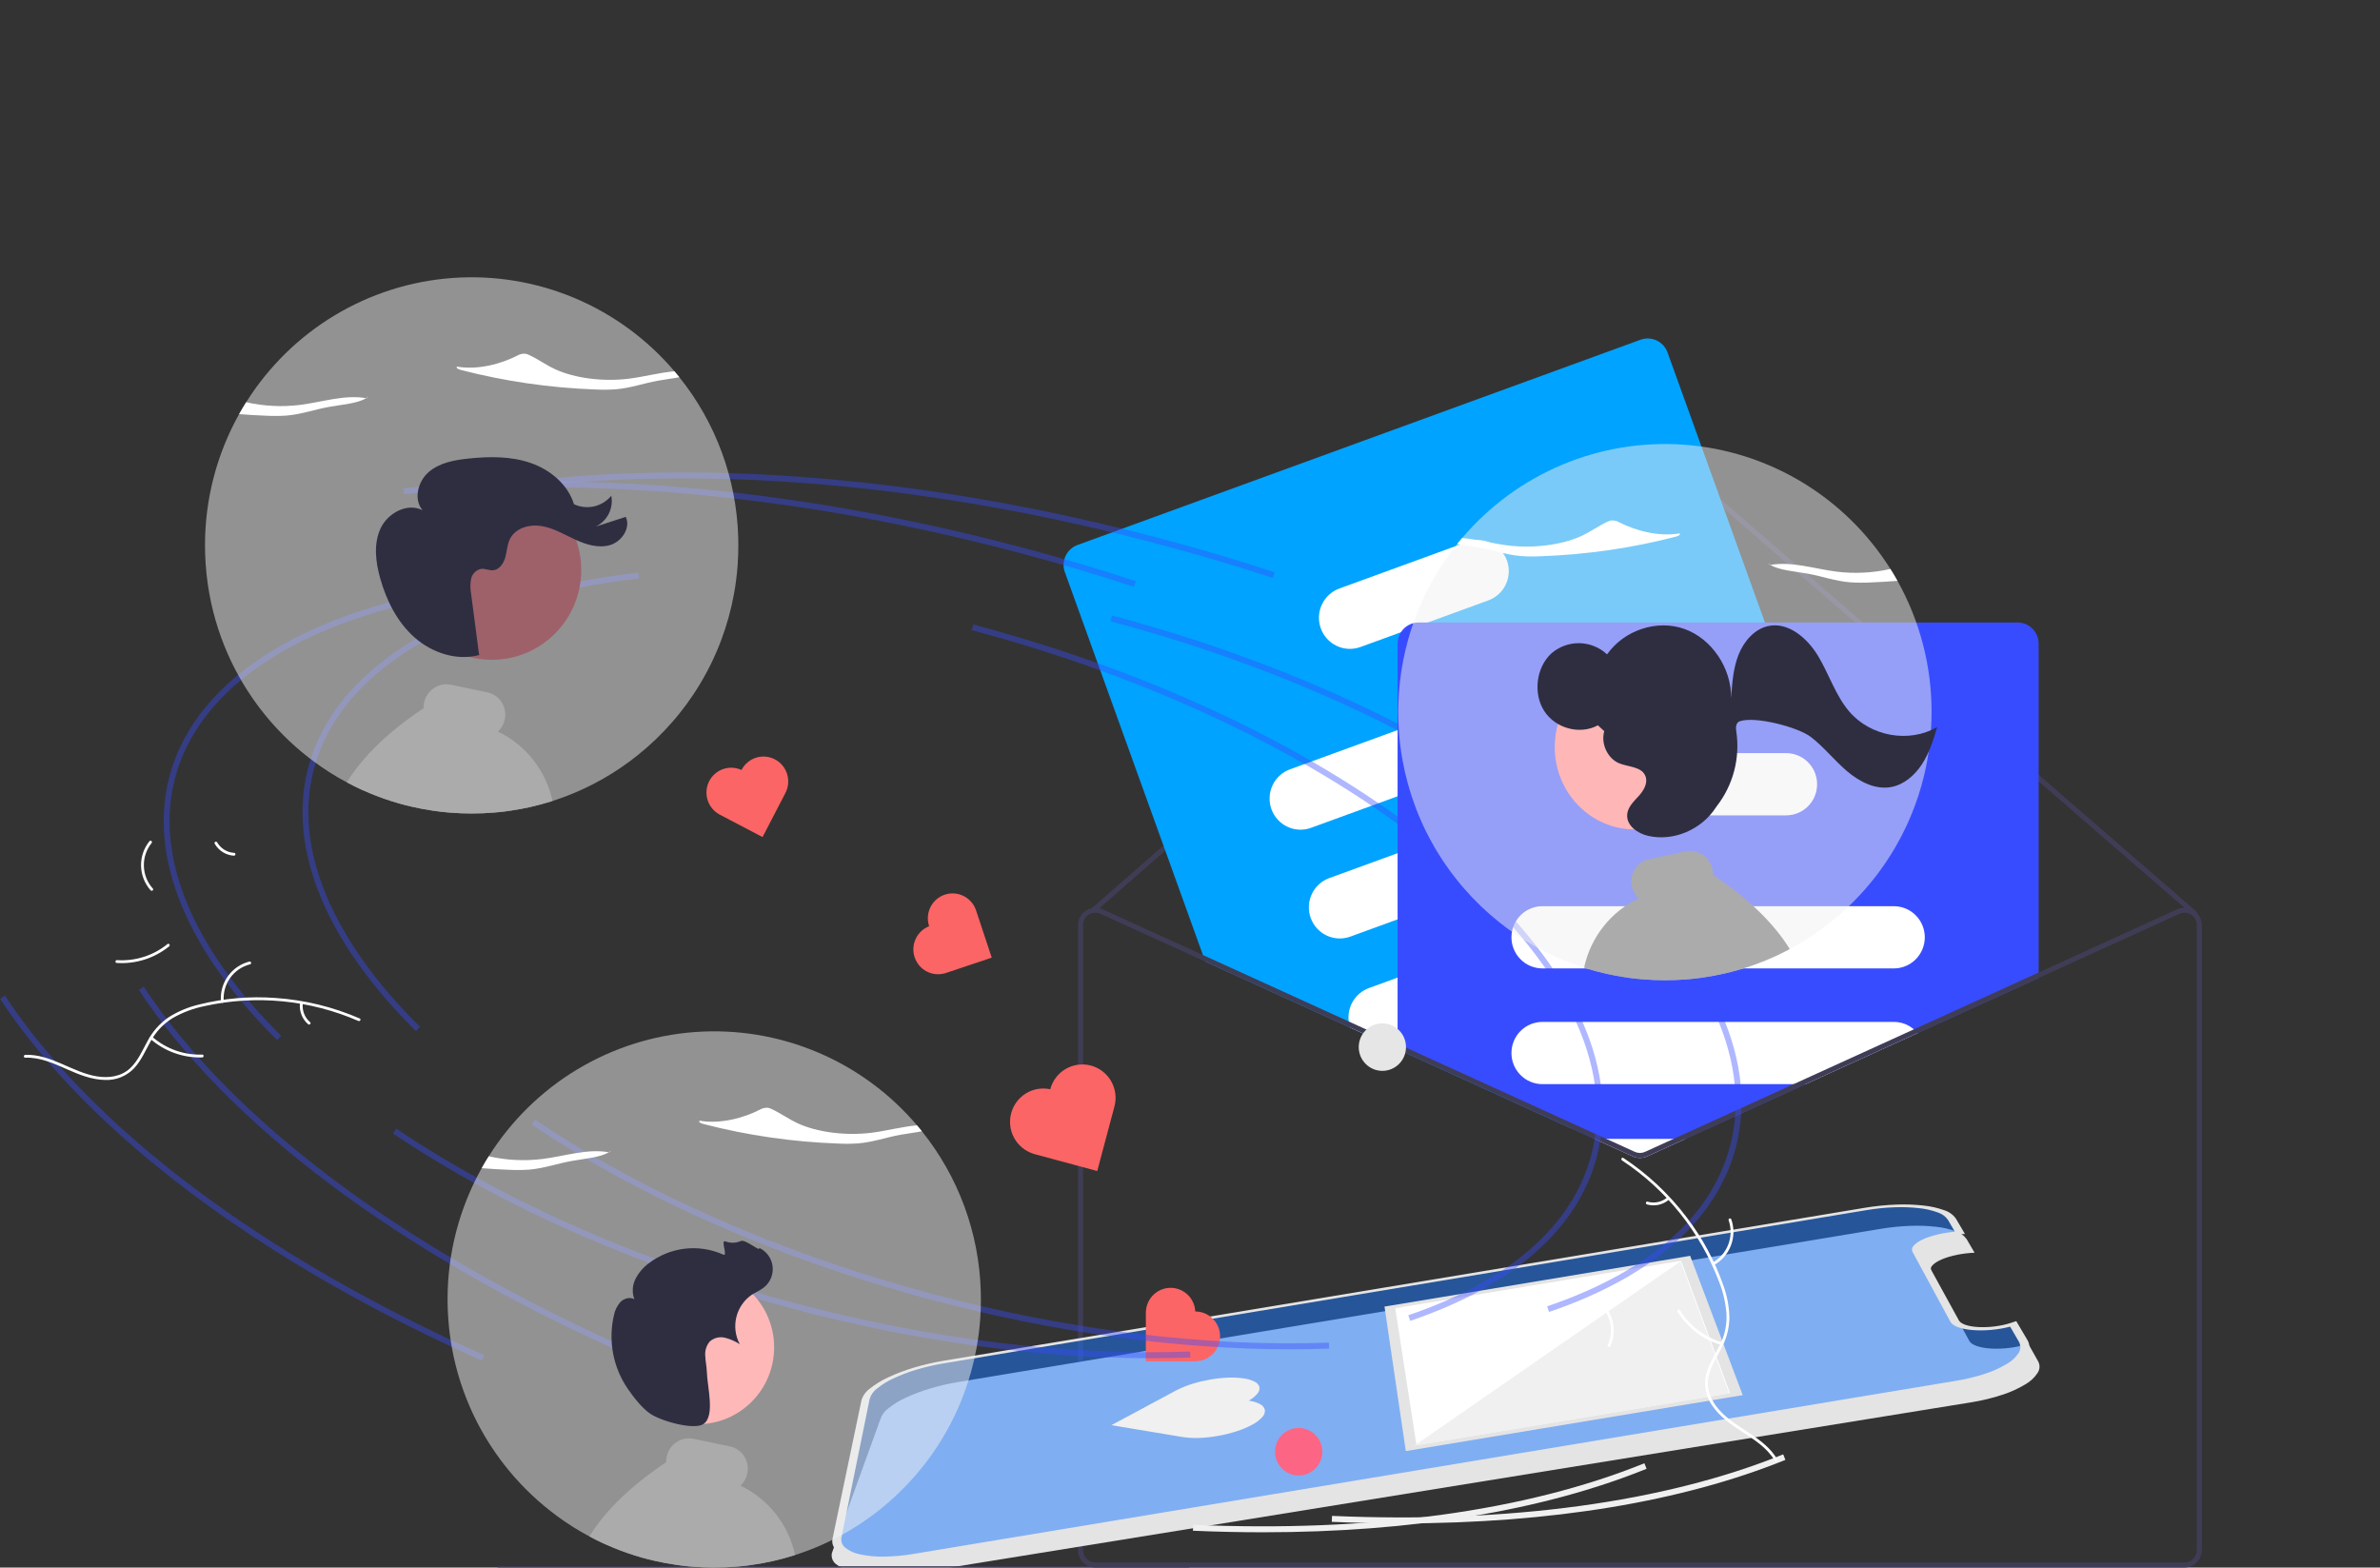 <svg width="331" height="218" viewBox="0 0 331 218" fill="none" xmlns="http://www.w3.org/2000/svg">
<rect x="0" y="0" width="331" height="218" fill="#333333" stroke="none"/>
<g clip-path="url(#clip0_202_8356)">
<path d="M305.527 126.963C305.53 127.05 305.5 127.134 305.444 127.199C305.385 127.269 305.3 127.312 305.209 127.319C305.118 127.326 305.028 127.297 304.959 127.237L303.805 126.237L284.198 109.254L229.203 61.613C228.889 61.343 228.49 61.195 228.077 61.195C227.664 61.196 227.265 61.345 226.952 61.616L152.893 126.306L152.225 126.887C152.2 126.91 152.171 126.929 152.139 126.943C152.084 126.967 152.023 126.977 151.964 126.97C151.878 126.961 151.798 126.921 151.74 126.856C151.71 126.822 151.687 126.782 151.672 126.739C151.658 126.697 151.652 126.651 151.655 126.606C151.657 126.56 151.669 126.516 151.689 126.475C151.709 126.435 151.737 126.398 151.771 126.368L151.864 126.285L226.501 61.094C226.939 60.715 227.498 60.506 228.076 60.505C228.654 60.504 229.214 60.71 229.654 61.087L284.666 108.741L305.406 126.711C305.442 126.742 305.472 126.781 305.492 126.825C305.513 126.868 305.525 126.915 305.527 126.963Z" fill="#3F3D56"/>
<path d="M263.712 137.184L262.807 134.678L259.688 126.026L252.969 107.395L245.458 86.57L231.912 49.008C231.646 48.275 231.102 47.679 230.399 47.349C229.697 47.018 228.893 46.982 228.163 47.246L149.846 75.796C149.118 76.063 148.524 76.61 148.196 77.317C147.867 78.023 147.831 78.832 148.094 79.565L167.299 132.816L167.626 133.726L187.785 142.912L193.451 145.494L194.37 145.912L218.36 156.846L219.289 156.507L235.024 150.772L258.759 142.119L261.957 140.953C262.686 140.686 263.28 140.139 263.609 139.433C263.938 138.727 263.975 137.918 263.712 137.184Z" fill="#00A3FF"/>
<path d="M230.873 92.828C230.482 91.75 229.682 90.871 228.648 90.385C227.614 89.899 226.431 89.845 225.358 90.235L194.37 101.535L179.406 106.99C178.874 107.183 178.386 107.48 177.968 107.863C177.551 108.246 177.212 108.708 176.972 109.223C176.733 109.738 176.596 110.295 176.571 110.863C176.545 111.431 176.631 111.998 176.824 112.533C177.016 113.067 177.312 113.558 177.694 113.977C178.075 114.397 178.535 114.737 179.047 114.977C179.56 115.218 180.114 115.355 180.679 115.38C181.243 115.405 181.808 115.318 182.339 115.123L194.37 110.738L228.294 98.372C229.367 97.979 230.24 97.175 230.723 96.136C231.207 95.096 231.26 93.907 230.873 92.828Z" fill="white"/>
<path d="M236.329 107.959C235.938 106.881 235.138 106.003 234.104 105.517C233.07 105.031 231.887 104.977 230.814 105.367L225.564 107.281L194.37 118.654L184.862 122.118C183.79 122.51 182.916 123.314 182.433 124.353C181.95 125.392 181.897 126.581 182.286 127.659C182.675 128.738 183.473 129.617 184.506 130.104C185.539 130.59 186.722 130.645 187.795 130.255L194.37 127.856L233.75 113.5C233.84 113.469 233.926 113.431 234.012 113.393C235.012 112.952 235.807 112.145 236.238 111.136C236.668 110.127 236.7 108.991 236.329 107.959Z" fill="white"/>
<path d="M241.843 123.25C241.453 122.172 240.654 121.294 239.621 120.808C238.588 120.322 237.405 120.268 236.332 120.657L221.609 126.025L210.211 130.182L194.37 135.955L190.377 137.412C189.454 137.75 188.674 138.395 188.165 139.239C187.656 140.084 187.449 141.078 187.578 142.057C187.618 142.348 187.687 142.635 187.785 142.912L193.451 145.494L194.37 145.158H194.377L223.124 134.678L239.265 128.794C240.338 128.402 241.212 127.598 241.695 126.559C242.179 125.519 242.232 124.329 241.843 123.25H241.843Z" fill="white"/>
<path d="M209.578 77.952C209.187 76.874 208.387 75.996 207.354 75.51C206.32 75.024 205.137 74.97 204.063 75.36L186.266 81.846C185.194 82.238 184.321 83.041 183.838 84.08C183.354 85.12 183.301 86.309 183.69 87.387C184.079 88.466 184.877 89.345 185.91 89.831C186.943 90.318 188.126 90.372 189.199 89.983L194.831 87.93L198.559 86.57L207 83.493C208.072 83.101 208.945 82.298 209.429 81.259C209.912 80.22 209.966 79.031 209.578 77.952Z" fill="white"/>
<path d="M280.601 86.57H197.296C196.805 86.571 196.321 86.695 195.89 86.933C195.46 87.171 195.095 87.514 194.831 87.93C194.529 88.402 194.369 88.951 194.37 89.512V145.912L218.36 156.846L221.74 158.386L227.079 160.819C227.392 160.961 227.731 161.034 228.074 161.034C228.417 161.034 228.756 160.961 229.069 160.819L234.408 158.386L251.117 150.772L266.69 143.673L283.527 136.004V89.512C283.526 88.732 283.218 87.984 282.669 87.432C282.12 86.881 281.377 86.571 280.601 86.57Z" fill="#384CFF"/>
<path d="M263.389 126.026H214.508C213.396 126.026 212.328 126.459 211.527 127.234C210.726 128.009 210.255 129.066 210.212 130.182C210.206 130.239 210.203 130.295 210.205 130.352C210.206 131.499 210.66 132.598 211.467 133.409C212.273 134.22 213.367 134.676 214.508 134.678H263.389C264.53 134.678 265.625 134.222 266.431 133.411C267.238 132.6 267.692 131.499 267.692 130.352C267.692 129.204 267.238 128.104 266.431 127.293C265.625 126.481 264.53 126.026 263.389 126.026Z" fill="white"/>
<path d="M266.174 143.151C265.398 142.483 264.41 142.117 263.389 142.119H214.508C213.366 142.119 212.272 142.575 211.465 143.386C210.658 144.198 210.205 145.298 210.205 146.445C210.205 147.593 210.658 148.693 211.465 149.505C212.272 150.316 213.366 150.772 214.508 150.772H251.117L266.69 143.673C266.533 143.485 266.36 143.31 266.174 143.151Z" fill="white"/>
<path d="M221.74 158.386L227.079 160.819C227.392 160.961 227.731 161.034 228.074 161.034C228.417 161.034 228.756 160.961 229.069 160.819L234.408 158.386H221.74Z" fill="white"/>
<path d="M252.456 107.582C252.153 106.749 251.603 106.03 250.88 105.522C250.157 105.013 249.297 104.741 248.415 104.74H229.482C228.655 104.741 227.846 104.981 227.152 105.432C226.457 105.882 225.906 106.524 225.564 107.281C225.309 107.841 225.178 108.45 225.179 109.067C225.18 110.214 225.634 111.313 226.441 112.124C227.247 112.935 228.341 113.391 229.482 113.393H248.415C249.107 113.393 249.789 113.225 250.403 112.904C251.017 112.582 251.544 112.116 251.941 111.546C252.338 110.976 252.592 110.317 252.681 109.627C252.771 108.937 252.694 108.236 252.456 107.582Z" fill="white"/>
<path d="M249.447 150.772L232.738 158.386L228.783 160.189C228.56 160.29 228.318 160.342 228.074 160.342C227.829 160.342 227.588 160.29 227.365 160.189L223.41 158.386H221.74L227.079 160.819C227.392 160.961 227.731 161.034 228.074 161.034C228.417 161.034 228.756 160.961 229.069 160.819L234.408 158.386L251.117 150.772H249.447ZM249.447 150.772L232.738 158.386L228.783 160.189C228.56 160.29 228.318 160.342 228.074 160.342C227.829 160.342 227.588 160.29 227.365 160.189L223.41 158.386H221.74L227.079 160.819C227.392 160.961 227.731 161.034 228.074 161.034C228.417 161.034 228.756 160.961 229.069 160.819L234.408 158.386L251.117 150.772H249.447ZM249.447 150.772L232.738 158.386L228.783 160.189C228.56 160.29 228.318 160.342 228.074 160.342C227.829 160.342 227.588 160.29 227.365 160.189L223.41 158.386H221.74L227.079 160.819C227.392 160.961 227.731 161.034 228.074 161.034C228.417 161.034 228.756 160.961 229.069 160.819L234.408 158.386L251.117 150.772H249.447ZM305.527 126.963C305.4 126.836 305.26 126.723 305.11 126.624C304.772 126.404 304.384 126.273 303.982 126.243C303.58 126.213 303.177 126.286 302.811 126.455L266.174 143.151L249.447 150.772L232.738 158.386L228.783 160.189C228.56 160.29 228.318 160.342 228.074 160.342C227.829 160.342 227.588 160.29 227.365 160.189L223.41 158.386L219.289 156.507L194.377 145.158L194.37 145.154L187.578 142.057L167.299 132.816L153.337 126.455C153.195 126.389 153.046 126.339 152.893 126.306C152.556 126.221 152.204 126.214 151.864 126.285C151.319 126.397 150.83 126.694 150.478 127.127C150.126 127.559 149.934 128.101 149.933 128.659V215.575C149.933 216.218 150.187 216.834 150.639 217.288C151.091 217.742 151.703 217.997 152.342 217.998H303.805C304.444 217.997 305.057 217.742 305.509 217.288C305.96 216.834 306.214 216.218 306.215 215.575V128.659C306.216 128.025 305.969 127.416 305.527 126.963V126.963ZM305.527 215.575C305.526 216.034 305.345 216.474 305.022 216.799C304.7 217.123 304.262 217.306 303.805 217.306H152.342C151.886 217.306 151.448 217.123 151.125 216.799C150.803 216.474 150.621 216.034 150.621 215.575V128.659C150.621 128.37 150.693 128.086 150.831 127.832C150.969 127.578 151.168 127.362 151.409 127.206C151.579 127.096 151.767 127.017 151.964 126.97C152.022 126.958 152.08 126.948 152.139 126.943C152.206 126.933 152.274 126.928 152.342 126.929C152.587 126.929 152.829 126.982 153.051 127.085L167.626 133.726L187.785 142.912L193.451 145.494L194.37 145.912L218.36 156.846L221.74 158.386L227.079 160.819C227.392 160.961 227.731 161.034 228.074 161.034C228.417 161.034 228.756 160.961 229.069 160.819L234.408 158.386L251.117 150.772L266.69 143.673L303.096 127.085C303.358 126.965 303.646 126.914 303.933 126.935C304.219 126.956 304.496 127.049 304.738 127.206C304.766 127.222 304.792 127.241 304.817 127.261C304.845 127.279 304.87 127.3 304.893 127.323C305.091 127.484 305.251 127.688 305.361 127.919C305.47 128.15 305.527 128.403 305.527 128.659L305.527 215.575ZM249.447 150.772L232.738 158.386L228.783 160.189C228.56 160.29 228.318 160.342 228.074 160.342C227.829 160.342 227.588 160.29 227.365 160.189L223.41 158.386H221.74L227.079 160.819C227.392 160.961 227.731 161.034 228.074 161.034C228.417 161.034 228.756 160.961 229.069 160.819L234.408 158.386L251.117 150.772H249.447ZM249.447 150.772L232.738 158.386L228.783 160.189C228.56 160.29 228.318 160.342 228.074 160.342C227.829 160.342 227.588 160.29 227.365 160.189L223.41 158.386H221.74L227.079 160.819C227.392 160.961 227.731 161.034 228.074 161.034C228.417 161.034 228.756 160.961 229.069 160.819L234.408 158.386L251.117 150.772H249.447ZM193.451 145.494L194.37 145.912V145.158L193.451 145.494ZM249.447 150.772L232.738 158.386L228.783 160.189C228.56 160.29 228.318 160.342 228.074 160.342C227.829 160.342 227.588 160.29 227.365 160.189L223.41 158.386H221.74L227.079 160.819C227.392 160.961 227.731 161.034 228.074 161.034C228.417 161.034 228.756 160.961 229.069 160.819L234.408 158.386L251.117 150.772H249.447Z" fill="#3F3D56"/>
<path d="M103.13 107.074L103.126 107.082C102.324 106.711 101.411 106.664 100.576 106.951C99.74 107.238 99.047 107.837 98.639 108.624C98.231 109.411 98.14 110.325 98.384 111.178C98.629 112.031 99.19 112.757 99.952 113.205L99.948 113.212L106.053 116.412L109.235 110.273C109.657 109.459 109.739 108.511 109.465 107.635C109.191 106.76 108.582 106.03 107.773 105.606C106.963 105.182 106.02 105.098 105.149 105.374C104.278 105.649 103.552 106.261 103.13 107.074Z" fill="#FC6565"/>
<path d="M146.067 151.474L146.064 151.485C144.906 151.233 143.696 151.439 142.684 152.059C141.673 152.679 140.937 153.667 140.63 154.817C140.323 155.968 140.468 157.193 141.035 158.239C141.602 159.285 142.548 160.072 143.676 160.436L143.673 160.448L152.598 162.855L154.992 153.881C155.149 153.292 155.19 152.678 155.111 152.073C155.032 151.468 154.835 150.885 154.532 150.356C153.919 149.289 152.91 148.51 151.727 148.191C150.543 147.872 149.282 148.038 148.221 148.654C147.159 149.27 146.384 150.284 146.067 151.474V151.474Z" fill="#FC6565"/>
<path d="M283.431 189.276L280.529 184.12C280.147 184.244 281.259 187.13 280.852 187.218C280.43 187.31 280.003 187.384 279.574 187.439C279.138 187.496 278.703 187.534 278.275 187.553C277.842 187.571 277.418 187.57 277.008 187.549C276.627 187.531 276.248 187.491 275.872 187.429C275.56 187.378 275.251 187.303 274.951 187.204C274.714 187.128 274.488 187.022 274.278 186.888C274.119 186.79 273.985 186.654 273.889 186.492L268.592 176.783C268.526 176.644 268.509 176.487 268.542 176.337C268.575 176.187 268.658 176.052 268.776 175.954C268.93 175.791 269.105 175.65 269.296 175.534C269.546 175.379 269.807 175.245 270.078 175.132C270.401 174.997 270.731 174.88 271.067 174.782C271.431 174.674 271.806 174.582 272.188 174.505C272.585 174.426 272.986 174.362 273.386 174.314C273.799 174.265 274.211 174.233 274.616 174.218L273.503 172.313C273.127 171.796 272.595 171.415 271.986 171.227C271.098 170.907 270.174 170.698 269.235 170.605C268.041 170.474 266.839 170.432 265.639 170.481C264.274 170.531 262.913 170.669 261.566 170.894L133.278 192.195C131.93 192.418 130.598 192.727 129.29 193.121C128.138 193.463 127.014 193.89 125.925 194.401C125.066 194.792 124.258 195.289 123.519 195.88C123.002 196.254 122.62 196.787 122.429 197.399L115.697 215.978C115.638 216.259 115.657 216.55 115.753 216.82C115.85 217.09 116.019 217.327 116.242 217.506C116.873 218.003 117.614 218.34 118.402 218.486C119.431 218.72 123.684 218.394 124.935 218.384C126.369 218.373 128.277 218.634 129.755 218.384L274.217 195.011C275.673 194.776 277.107 194.426 278.508 193.962C279.613 193.606 280.675 193.124 281.672 192.525C282.372 192.132 282.966 191.574 283.404 190.898C283.558 190.657 283.643 190.378 283.647 190.091C283.652 189.805 283.577 189.522 283.431 189.276Z" fill="#E4E4E4"/>
<path d="M281.365 186.507L279.974 184.129C279.591 184.254 279.193 184.361 278.786 184.449C278.365 184.541 277.937 184.615 277.509 184.67C277.073 184.727 276.638 184.765 276.209 184.784C275.777 184.802 275.352 184.801 274.942 184.78C274.562 184.762 274.183 184.722 273.807 184.66C273.494 184.61 273.186 184.534 272.885 184.435C272.649 184.359 272.423 184.253 272.213 184.119C272.053 184.021 271.92 183.885 271.824 183.723L266.526 174.014C266.461 173.875 266.443 173.718 266.477 173.568C266.51 173.418 266.592 173.283 266.71 173.185C266.864 173.023 267.04 172.881 267.231 172.765C267.48 172.61 267.742 172.476 268.012 172.364C268.335 172.228 268.665 172.111 269.001 172.013C269.366 171.906 269.741 171.813 270.123 171.737C270.519 171.657 270.92 171.593 271.321 171.545C271.734 171.496 272.145 171.464 272.551 171.449L271.438 169.545C271.062 169.027 270.53 168.646 269.92 168.459C269.032 168.138 268.108 167.929 267.169 167.836C265.975 167.705 264.773 167.663 263.573 167.712C262.208 167.762 260.848 167.9 259.501 168.125L131.212 189.426C129.865 189.649 128.533 189.958 127.224 190.352C126.073 190.694 124.948 191.122 123.86 191.632C123 192.023 122.192 192.52 121.454 193.111C120.937 193.485 120.554 194.018 120.364 194.63L116.386 213.902C116.326 214.182 116.346 214.473 116.442 214.743C116.538 215.013 116.707 215.251 116.931 215.429C117.561 215.927 118.303 216.263 119.091 216.409C120.226 216.654 121.385 216.767 122.546 216.747C124.02 216.733 125.491 216.601 126.944 216.353L272.152 192.242C273.607 192.007 275.042 191.657 276.442 191.194C277.548 190.837 278.609 190.355 279.606 189.756C280.306 189.363 280.901 188.805 281.339 188.13C281.493 187.889 281.577 187.609 281.582 187.322C281.586 187.036 281.512 186.754 281.365 186.507Z" fill="#1C78FF" fill-opacity="0.5"/>
<path d="M115.783 214.002L119.812 194.721C120.016 194.077 120.421 193.515 120.967 193.12C121.747 192.498 122.6 191.975 123.507 191.562C124.653 191.024 125.839 190.574 127.052 190.213C128.43 189.799 129.832 189.473 131.251 189.238L259.422 167.956C260.84 167.72 262.273 167.575 263.71 167.522C264.974 167.471 266.24 167.515 267.497 167.654C268.488 167.752 269.463 167.971 270.4 168.308C271.043 168.506 271.606 168.907 272.006 169.451L273.279 171.615L272.44 171.645C272.081 171.659 271.716 171.688 271.35 171.731C270.994 171.774 270.638 171.83 270.286 171.901C269.948 171.969 269.615 172.051 269.292 172.146C268.995 172.234 268.702 172.338 268.416 172.458C268.177 172.557 267.946 172.676 267.725 172.813C267.556 172.917 267.401 173.042 267.265 173.187C267.161 173.274 267.089 173.393 267.059 173.526C267.03 173.659 267.046 173.798 267.104 173.921L272.43 183.625C272.516 183.768 272.634 183.888 272.775 183.976C272.962 184.094 273.162 184.189 273.373 184.257C273.639 184.344 273.913 184.41 274.19 184.455C274.523 184.508 274.858 184.542 275.195 184.557C275.558 184.575 275.934 184.575 276.316 184.558C276.696 184.542 277.082 184.508 277.468 184.458C277.846 184.41 278.224 184.345 278.596 184.264C278.957 184.185 279.309 184.091 279.648 183.981L280.414 183.731L281.99 186.404C282.144 186.663 282.222 186.961 282.217 187.263C282.212 187.565 282.123 187.86 281.961 188.114C281.499 188.826 280.873 189.415 280.135 189.83C279.085 190.462 277.966 190.971 276.801 191.347C275.324 191.836 273.811 192.207 272.276 192.455L126.915 216.591C125.383 216.853 123.831 216.991 122.277 217.005C121.053 217.026 119.83 216.906 118.634 216.647C117.803 216.493 117.021 216.138 116.357 215.612C116.122 215.424 115.944 215.174 115.842 214.889C115.741 214.604 115.72 214.297 115.783 214.002ZM270.907 169.633C270.551 169.144 270.048 168.783 269.472 168.606C268.633 168.303 267.759 168.105 266.871 168.016C265.741 167.892 264.605 167.852 263.47 167.898C262.179 167.945 260.892 168.075 259.617 168.287L131.209 189.609C129.934 189.82 128.674 190.113 127.436 190.485C126.347 190.809 125.283 191.214 124.254 191.697C123.442 192.068 122.679 192.538 121.982 193.096C121.494 193.451 121.133 193.954 120.953 194.532L117.029 213.795C116.974 214.06 116.994 214.335 117.086 214.59C117.179 214.845 117.339 215.069 117.551 215.237C118.149 215.706 118.85 216.023 119.596 216.161C120.669 216.392 121.765 216.498 122.862 216.48C124.254 216.467 125.642 216.343 127.015 216.109L272.072 192.023C273.446 191.8 274.801 191.469 276.123 191.032C277.167 190.695 278.17 190.239 279.112 189.674C279.774 189.303 280.337 188.775 280.753 188.138C280.9 187.91 280.981 187.646 280.986 187.375C280.992 187.104 280.923 186.837 280.786 186.604L279.562 184.499C279.138 184.608 278.704 184.7 278.267 184.774C277.821 184.85 277.373 184.909 276.927 184.949C276.479 184.99 276.034 185.012 275.598 185.016C275.163 185.021 274.739 185.006 274.33 184.972C273.954 184.943 273.579 184.891 273.208 184.818C272.9 184.758 272.597 184.674 272.302 184.566C272.069 184.482 271.847 184.369 271.641 184.229C271.483 184.124 271.351 183.983 271.255 183.818L265.987 174.104C265.919 173.965 265.896 173.808 265.922 173.655C265.949 173.502 266.022 173.362 266.133 173.254C266.273 173.086 266.436 172.939 266.617 172.817C266.85 172.656 267.097 172.515 267.355 172.395C267.664 172.25 267.981 172.123 268.305 172.014C268.66 171.895 269.027 171.789 269.404 171.698C269.8 171.602 270.203 171.521 270.609 171.455C271.031 171.387 271.454 171.334 271.875 171.297L270.907 169.633Z" fill="#E4E4E4"/>
<path d="M234.447 174.989L241.503 193.878L196.273 201.388L193.312 181.819L234.447 174.989Z" fill="white"/>
<path d="M195.513 201.803L192.55 181.707L235.061 174.648L242.373 194.023L195.513 201.803ZM194.047 181.936L196.996 200.979L240.602 193.739L233.802 175.335L194.047 181.936Z" fill="#E4E4E4"/>
<path d="M240.492 193.795L233.715 175.421L196.676 201.071L240.492 193.795Z" fill="#F0F0F0"/>
<path d="M173.679 194.794L173.666 194.792C174.129 194.54 174.542 194.203 174.884 193.8C174.994 193.679 175.076 193.535 175.124 193.377C175.171 193.22 175.183 193.054 175.158 192.892C175.108 192.731 175.025 192.582 174.914 192.456C174.802 192.33 174.666 192.229 174.513 192.16C174.03 191.917 173.509 191.76 172.973 191.695C172.247 191.593 171.513 191.558 170.781 191.591C169.965 191.623 169.152 191.709 168.347 191.848C167.531 191.986 166.725 192.175 165.933 192.416C165.202 192.634 164.491 192.913 163.806 193.25L163.795 193.246L154.568 198.199L164.474 199.85C165.245 199.968 166.026 200.009 166.805 199.974C167.681 199.94 168.554 199.845 169.417 199.689C170.285 199.535 171.143 199.322 171.982 199.05C172.742 198.81 173.477 198.498 174.178 198.119C174.697 197.851 175.165 197.494 175.561 197.064C175.687 196.937 175.784 196.784 175.846 196.615C175.907 196.447 175.932 196.267 175.917 196.088C175.877 195.917 175.798 195.757 175.688 195.62C175.578 195.483 175.439 195.373 175.281 195.297C174.782 195.033 174.239 194.863 173.679 194.794Z" fill="#F0F0F0"/>
<path d="M166.244 182.389H166.235C166.192 181.503 165.811 180.667 165.172 180.055C164.533 179.443 163.684 179.101 162.801 179.101C161.918 179.101 161.07 179.443 160.43 180.055C159.791 180.667 159.411 181.503 159.368 182.389H159.359V189.311H166.244C167.157 189.311 168.032 188.946 168.678 188.297C169.323 187.648 169.686 186.768 169.686 185.85C169.686 184.932 169.323 184.052 168.678 183.403C168.032 182.754 167.157 182.389 166.244 182.389Z" fill="#FC6565"/>
<path d="M129.217 128.802L129.22 128.81C128.397 129.132 127.729 129.759 127.353 130.562C126.978 131.366 126.924 132.283 127.204 133.125C127.483 133.967 128.074 134.669 128.853 135.085C129.633 135.501 130.542 135.599 131.392 135.36L131.395 135.368L137.926 133.178L135.748 126.612C135.605 126.18 135.379 125.782 135.083 125.438C134.786 125.095 134.426 124.813 134.021 124.61C133.617 124.407 133.177 124.286 132.726 124.254C132.275 124.221 131.822 124.279 131.393 124.423C130.964 124.567 130.567 124.794 130.226 125.092C129.884 125.39 129.605 125.752 129.403 126.159C129.201 126.566 129.08 127.008 129.048 127.462C129.016 127.915 129.074 128.371 129.217 128.802Z" fill="#FC6565"/>
<path d="M165.054 218.64H0.753C0.644 218.64 0.54 218.596 0.464 218.519C0.387 218.442 0.344 218.337 0.344 218.228C0.344 218.119 0.387 218.014 0.464 217.937C0.54 217.86 0.644 217.816 0.753 217.816H165.054C165.163 217.816 165.266 217.86 165.343 217.937C165.42 218.014 165.463 218.119 165.463 218.228C165.463 218.337 165.42 218.442 165.343 218.519C165.266 218.596 165.163 218.64 165.054 218.64Z" fill="#3F3D56"/>
</g>
<g clip-path="url(#clip1_202_8356)">
<path d="M57.838 143.393C45.242 130.926 39.922 117.919 42.858 106.77C46.625 92.462 63.362 82.569 88.777 79.628L88.87 80.449C63.809 83.349 47.328 93.019 43.652 106.981C40.795 117.832 46.038 130.554 58.414 142.804L57.838 143.393Z" fill="#384CFF" fill-opacity="0.4"/>
<path d="M179.37 187.647C163.649 187.647 146.565 185.299 129.597 180.782C108.613 175.197 89.373 166.766 73.957 156.401L74.413 155.715C89.755 166.029 108.91 174.421 129.807 179.983C148.691 185.01 167.717 187.339 184.821 186.725L184.851 187.55C183.045 187.615 181.218 187.648 179.37 187.647Z" fill="#384CFF" fill-opacity="0.4"/>
<path d="M215.435 182.453L215.172 181.671C229.232 176.891 238.026 169.192 240.603 159.405C243.879 146.962 236.762 132.524 220.562 118.749C204.28 104.904 180.8 93.416 154.448 86.402L154.658 85.604C181.126 92.649 204.719 104.196 221.092 118.119C237.548 132.111 244.759 146.848 241.397 159.616C238.746 169.684 229.769 177.581 215.435 182.453Z" fill="#384CFF" fill-opacity="0.4"/>
<path d="M86.331 187.993C55.44 174.218 31.637 156.347 19.306 137.672L19.99 137.215C32.236 155.761 55.914 173.526 86.663 187.238L86.331 187.993Z" fill="#384CFF" fill-opacity="0.4"/>
<path d="M194.939 211.856C191.752 211.856 188.512 211.784 185.217 211.641L185.252 210.816C209.842 211.886 231.538 208.928 247.999 202.258L248.306 203.025C233.947 208.842 215.645 211.856 194.939 211.856Z" fill="#F0F0F0"/>
<path d="M177.016 80.369C171.91 78.698 166.658 77.141 161.407 75.744C131.186 67.7 101.478 64.844 75.495 67.486L75.412 66.664C101.492 64.013 131.302 66.876 161.617 74.945C166.884 76.347 172.15 77.908 177.27 79.584L177.016 80.369Z" fill="#384CFF" fill-opacity="0.4"/>
<path d="M38.532 144.632C25.936 132.164 20.616 119.158 23.552 108.009C27.319 93.701 44.056 83.808 69.471 80.867L69.565 81.688C44.504 84.588 28.022 94.258 24.346 108.22C21.489 119.071 26.732 131.793 39.109 144.043L38.532 144.632Z" fill="#384CFF" fill-opacity="0.4"/>
<path d="M160.064 188.886C144.343 188.886 127.26 186.538 110.291 182.021C89.307 176.436 70.067 168.005 54.651 157.641L55.107 156.954C70.449 167.268 89.604 175.66 110.501 181.222C129.386 186.249 148.412 188.578 165.516 187.964L165.545 188.789C163.739 188.854 161.912 188.887 160.064 188.886Z" fill="#384CFF" fill-opacity="0.4"/>
<path d="M196.129 183.692L195.866 182.91C209.926 178.13 218.72 170.431 221.297 160.643C224.573 148.201 217.456 133.763 201.256 119.988C184.974 106.143 161.495 94.655 135.142 87.641L135.353 86.843C161.82 93.888 185.414 105.435 201.787 119.357C218.242 133.35 225.454 148.087 222.092 160.855C219.441 170.923 210.463 178.82 196.129 183.692Z" fill="#384CFF" fill-opacity="0.4"/>
<path d="M67.025 189.232C36.135 175.457 12.331 157.586 0 138.911L0.684 138.454C12.93 157 36.609 174.765 67.358 188.477L67.025 189.232Z" fill="#384CFF" fill-opacity="0.4"/>
<path d="M175.633 213.095C172.447 213.095 169.206 213.023 165.911 212.88L165.946 212.055C190.536 213.125 212.232 210.167 228.693 203.497L229 204.264C214.641 210.081 196.339 213.095 175.633 213.095Z" fill="#F0F0F0"/>
<path d="M157.71 81.608C152.604 79.937 147.353 78.38 142.101 76.983C111.88 68.939 82.172 66.083 56.189 68.725L56.106 67.903C82.187 65.252 111.996 68.115 142.311 76.184C147.578 77.586 152.844 79.147 157.964 80.823L157.71 81.608Z" fill="#384CFF" fill-opacity="0.4"/>
<path d="M20.945 123.812C20.118 122.879 19.647 121.681 19.618 120.432C19.588 119.182 20.001 117.963 20.783 116.992C20.942 116.796 21.253 117.035 21.093 117.231C20.364 118.134 19.979 119.27 20.009 120.433C20.039 121.597 20.481 122.711 21.256 123.575C21.425 123.763 21.112 123.999 20.945 123.812H20.945Z" fill="white"/>
<path d="M16.276 133.525C18.811 133.695 21.317 132.897 23.293 131.291C23.488 131.132 23.724 131.446 23.529 131.605C21.469 133.272 18.86 134.097 16.222 133.915C15.97 133.897 16.026 133.508 16.276 133.525Z" fill="white"/>
<path d="M30.185 117.124C30.43 117.552 30.777 117.912 31.195 118.172C31.613 118.432 32.088 118.583 32.579 118.612C32.83 118.627 32.775 119.016 32.525 119.002C31.983 118.967 31.458 118.799 30.996 118.513C30.534 118.227 30.148 117.831 29.873 117.361C29.843 117.319 29.831 117.267 29.838 117.216C29.845 117.165 29.871 117.118 29.911 117.086C29.953 117.055 30.005 117.041 30.056 117.048C30.107 117.055 30.153 117.083 30.185 117.124Z" fill="white"/>
<path d="M49.84 141.985C43.103 139.053 35.619 138.33 28.449 139.918C26.9 140.232 25.41 140.79 24.033 141.571C22.716 142.375 21.638 143.52 20.91 144.885C20.206 146.144 19.63 147.514 18.634 148.579C18.116 149.116 17.491 149.537 16.799 149.815C16.108 150.093 15.366 150.22 14.622 150.189C12.767 150.16 11.032 149.463 9.36 148.722C7.502 147.899 5.586 147.015 3.51 147.094C3.258 147.104 3.258 146.711 3.51 146.701C7.122 146.563 10.055 149.156 13.529 149.7C15.15 149.955 16.857 149.719 18.098 148.561C19.183 147.548 19.777 146.136 20.479 144.855C21.17 143.513 22.177 142.361 23.413 141.5C24.745 140.651 26.212 140.037 27.75 139.683C31.199 138.83 34.76 138.527 38.303 138.786C42.348 139.06 46.317 140.027 50.037 141.646C50.267 141.746 50.069 142.085 49.84 141.985Z" fill="white"/>
<path d="M30.728 139.27C30.626 138.024 30.968 136.783 31.692 135.767C32.417 134.752 33.477 134.029 34.683 133.726C34.927 133.666 35.032 134.045 34.788 134.105C33.664 134.385 32.677 135.059 32.004 136.006C31.331 136.953 31.017 138.11 31.119 139.269C31.14 139.521 30.749 139.52 30.728 139.27Z" fill="white"/>
<path d="M21.183 144.199C23.106 145.869 25.584 146.749 28.124 146.663C28.376 146.654 28.376 147.047 28.125 147.056C25.482 147.14 22.904 146.219 20.907 144.477C20.717 144.311 20.994 144.034 21.183 144.199Z" fill="white"/>
<path d="M42.11 139.523C42.05 140.013 42.111 140.511 42.289 140.971C42.467 141.432 42.756 141.84 43.13 142.161C43.323 142.324 43.045 142.601 42.854 142.439C42.443 142.083 42.124 141.631 41.926 141.123C41.728 140.615 41.657 140.066 41.719 139.524C41.721 139.472 41.742 139.423 41.778 139.386C41.815 139.35 41.863 139.328 41.915 139.327C41.967 139.327 42.016 139.348 42.053 139.384C42.089 139.421 42.11 139.471 42.11 139.523H42.11Z" fill="white"/>
<path d="M225.589 161.384C231.728 165.431 236.443 171.32 239.064 178.214C239.654 179.688 240.01 181.247 240.118 182.832C240.173 184.38 239.815 185.915 239.081 187.277C238.422 188.56 237.6 189.796 237.262 191.218C237.101 191.949 237.094 192.706 237.243 193.439C237.393 194.172 237.695 194.866 238.129 195.473C239.173 197.016 240.706 198.09 242.241 199.087C243.945 200.195 245.733 201.318 246.809 203.106C246.939 203.322 247.266 203.106 247.136 202.89C245.264 199.78 241.498 198.742 239.136 196.123C238.034 194.901 237.292 193.338 237.572 191.659C237.817 190.191 238.664 188.916 239.342 187.622C240.078 186.304 240.481 184.825 240.517 183.314C240.49 181.728 240.195 180.159 239.644 178.672C238.457 175.306 236.751 172.149 234.588 169.316C232.137 166.069 229.153 163.267 225.762 161.032C225.553 160.893 225.38 161.246 225.589 161.384Z" fill="white"/>
<path d="M238.35 175.944C239.44 175.345 240.284 174.375 240.729 173.209C241.175 172.042 241.193 170.754 240.782 169.575C240.697 169.337 240.325 169.457 240.409 169.696C240.795 170.793 240.778 171.993 240.361 173.078C239.943 174.164 239.154 175.064 238.135 175.615C237.914 175.736 238.13 176.064 238.35 175.944Z" fill="white"/>
<path d="M239.5 186.67C237.056 185.973 234.962 184.375 233.638 182.195C233.507 181.978 233.18 182.194 233.311 182.41C234.694 184.676 236.875 186.335 239.421 187.055C239.663 187.123 239.741 186.738 239.5 186.67Z" fill="white"/>
<path d="M231.883 166.523C231.509 166.843 231.061 167.065 230.581 167.168C230.101 167.272 229.602 167.254 229.131 167.116C228.889 167.044 228.811 167.429 229.051 167.5C229.573 167.65 230.123 167.67 230.654 167.557C231.185 167.443 231.681 167.201 232.097 166.851C232.139 166.821 232.168 166.777 232.179 166.726C232.189 166.676 232.18 166.623 232.153 166.579C232.125 166.536 232.08 166.505 232.03 166.495C231.979 166.484 231.926 166.494 231.883 166.523Z" fill="white"/>
<path d="M223.968 187.197C224.481 186.058 224.574 184.773 224.231 183.572C223.888 182.371 223.131 181.331 222.096 180.639C221.886 180.5 221.661 180.821 221.871 180.961C222.836 181.603 223.541 182.572 223.858 183.691C224.175 184.81 224.084 186.006 223.6 187.064C223.496 187.294 223.864 187.425 223.968 187.197H223.968Z" fill="white"/>
<path d="M213.163 183.589C213.056 184.071 212.832 184.519 212.511 184.892C212.189 185.265 211.78 185.553 211.321 185.728C211.085 185.817 211.254 186.172 211.488 186.083C211.994 185.887 212.445 185.569 212.802 185.158C213.158 184.746 213.408 184.253 213.531 183.721C213.547 183.672 213.544 183.619 213.522 183.572C213.5 183.525 213.461 183.489 213.413 183.47C213.364 183.453 213.311 183.455 213.264 183.478C213.217 183.5 213.181 183.54 213.163 183.589V183.589Z" fill="white"/>
<path d="M180.614 205.198C182.429 205.198 183.9 203.719 183.9 201.894C183.9 200.069 182.429 198.59 180.614 198.59C178.799 198.59 177.328 200.069 177.328 201.894C177.328 203.719 178.799 205.198 180.614 205.198Z" fill="#FD6584"/>
<path d="M192.254 148.925C194.069 148.925 195.54 147.446 195.54 145.622C195.54 143.797 194.069 142.318 192.254 142.318C190.439 142.318 188.968 143.797 188.968 145.622C188.968 147.446 190.439 148.925 192.254 148.925Z" fill="#E6E6E6"/>
<path d="M62.246 180.715C62.246 181.556 62.274 182.397 62.332 183.231C62.394 184.228 62.501 185.217 62.646 186.2C63.132 189.51 64.06 192.738 65.406 195.798C65.475 195.95 65.544 196.102 65.613 196.255L65.716 196.483C65.751 196.559 65.788 196.635 65.823 196.708C65.871 196.808 65.916 196.905 65.964 197.002C66.023 197.123 66.081 197.244 66.143 197.366C66.15 197.379 66.157 197.397 66.167 197.414C66.219 197.518 66.267 197.618 66.322 197.722C66.332 197.745 66.344 197.767 66.356 197.788C66.415 197.905 66.477 198.027 66.539 198.144C66.608 198.269 66.673 198.397 66.742 198.522C66.907 198.83 67.079 199.134 67.255 199.439C67.307 199.529 67.358 199.619 67.413 199.709C67.462 199.792 67.51 199.875 67.561 199.958C67.596 200.013 67.63 200.072 67.665 200.127C67.72 200.221 67.775 200.311 67.833 200.404C67.961 200.609 68.091 200.813 68.219 201.017H68.222C68.281 201.11 68.343 201.204 68.405 201.294V201.297C68.587 201.574 68.776 201.851 68.966 202.124C68.966 202.124 68.967 202.124 68.967 202.125C68.968 202.125 68.968 202.125 68.968 202.125C68.969 202.126 68.969 202.126 68.969 202.127C68.969 202.127 68.969 202.127 68.969 202.128C69.121 202.349 69.279 202.564 69.434 202.779V202.782C69.537 202.917 69.637 203.055 69.74 203.19C69.823 203.301 69.909 203.415 69.995 203.526C70.012 203.55 70.033 203.571 70.05 203.595V203.599C70.074 203.63 70.098 203.658 70.123 203.689C70.487 204.159 70.864 204.62 71.252 205.07L71.314 205.142C71.334 205.167 71.358 205.191 71.379 205.219C71.413 205.257 71.444 205.295 71.479 205.333C71.51 205.371 71.544 205.409 71.579 205.447C73.6 207.737 75.893 209.77 78.405 211.5C78.739 211.732 79.079 211.957 79.42 212.175C79.506 212.231 79.592 212.286 79.678 212.338C79.703 212.355 79.73 212.372 79.754 212.39C79.802 212.417 79.847 212.445 79.895 212.476C79.94 212.504 79.985 212.532 80.033 212.559C80.215 212.674 80.401 212.784 80.587 212.895C80.632 212.923 80.68 212.95 80.728 212.978C80.773 213.002 80.821 213.03 80.87 213.058C80.87 213.061 80.87 213.061 80.873 213.061H80.876V213.065H80.88C81.11 213.2 81.344 213.331 81.582 213.459C81.709 213.528 81.84 213.601 81.971 213.667C82.267 213.83 82.567 213.985 82.866 214.134C82.973 214.186 83.083 214.238 83.19 214.293C83.279 214.335 83.369 214.38 83.458 214.421C83.486 214.435 83.51 214.446 83.534 214.459C83.61 214.494 83.682 214.529 83.758 214.563C83.84 214.601 83.923 214.639 84.002 214.677C84.095 214.719 84.184 214.761 84.277 214.799C84.622 214.954 84.969 215.103 85.317 215.245C86.563 215.759 87.836 216.202 89.131 216.574C89.19 216.591 89.252 216.609 89.314 216.626C89.868 216.782 90.425 216.924 90.987 217.052C91.968 217.28 92.958 217.467 93.957 217.612H93.964C94.085 217.63 94.202 217.647 94.322 217.664C94.332 217.664 94.343 217.668 94.357 217.668C94.357 217.671 94.357 217.671 94.36 217.668C94.491 217.685 94.625 217.702 94.756 217.72C94.765 217.722 94.774 217.723 94.784 217.723C94.907 217.74 95.035 217.754 95.159 217.768C95.293 217.782 95.427 217.796 95.561 217.81C95.665 217.82 95.768 217.83 95.871 217.841C95.88 217.844 95.889 217.845 95.899 217.844C95.992 217.851 96.085 217.862 96.178 217.869H96.191C96.27 217.875 96.353 217.882 96.432 217.889C97.393 217.965 98.357 218 99.334 218C100.391 218 101.441 217.958 102.477 217.869H102.487C102.711 217.848 102.931 217.827 103.152 217.806C103.21 217.799 103.265 217.796 103.324 217.789C103.334 217.789 103.348 217.785 103.358 217.785C103.376 217.782 103.393 217.782 103.413 217.779C103.423 217.779 103.432 217.778 103.441 217.775C103.517 217.768 103.592 217.758 103.672 217.751L103.93 217.72C104.016 217.709 104.102 217.695 104.188 217.685C104.209 217.682 104.226 217.682 104.246 217.678C104.308 217.671 104.37 217.661 104.432 217.65C104.463 217.647 104.494 217.644 104.522 217.64C104.584 217.63 104.642 217.623 104.704 217.612H104.708C106.597 217.339 108.461 216.917 110.284 216.349C110.381 216.318 110.477 216.29 110.573 216.259C110.577 216.259 110.58 216.256 110.584 216.256C110.611 216.245 110.642 216.238 110.67 216.228C110.928 216.145 111.183 216.058 111.438 215.968C111.789 215.851 112.136 215.723 112.484 215.591C112.577 215.553 112.67 215.519 112.763 215.48C112.952 215.408 113.138 215.332 113.324 215.255C113.641 215.127 113.957 214.992 114.271 214.854C114.563 214.722 114.852 214.591 115.141 214.452C115.148 214.449 115.159 214.449 115.166 214.442C115.231 214.411 115.296 214.38 115.358 214.349H115.362C116.947 213.584 118.476 212.706 119.937 211.722C120.405 211.407 120.866 211.081 121.32 210.746C121.685 210.472 122.043 210.195 122.401 209.912C124.168 208.499 125.803 206.928 127.286 205.219V205.215C127.393 205.097 127.493 204.976 127.596 204.855C127.613 204.838 127.627 204.821 127.641 204.807C127.706 204.727 127.768 204.651 127.833 204.575V204.571C127.919 204.471 128.006 204.367 128.088 204.263C128.109 204.239 128.126 204.218 128.143 204.198V204.194C128.212 204.111 128.277 204.028 128.346 203.941C128.381 203.9 128.412 203.858 128.446 203.817V203.813C128.649 203.557 128.845 203.301 129.042 203.038C129.093 202.969 129.145 202.896 129.2 202.824C129.448 202.488 129.689 202.145 129.923 201.803V201.799C130.012 201.671 130.098 201.54 130.188 201.411C130.274 201.28 130.36 201.148 130.446 201.017C130.532 200.878 130.622 200.743 130.708 200.605L130.718 200.584C130.804 200.453 130.89 200.314 130.973 200.179C131.038 200.069 131.104 199.961 131.169 199.854C131.21 199.781 131.255 199.709 131.296 199.633C131.313 199.609 131.328 199.585 131.341 199.56C131.438 199.39 131.534 199.221 131.63 199.051C131.744 198.854 131.854 198.653 131.964 198.452C132.006 198.369 132.05 198.286 132.095 198.203C132.112 198.175 132.126 198.148 132.14 198.12C132.191 198.023 132.243 197.923 132.291 197.822C132.343 197.726 132.395 197.625 132.446 197.525C132.494 197.428 132.546 197.327 132.594 197.227C132.632 197.151 132.666 197.075 132.704 196.999C132.707 196.993 132.71 196.987 132.715 196.981C132.732 196.943 132.749 196.909 132.763 196.874C132.767 196.869 132.771 196.863 132.773 196.857C132.811 196.781 132.845 196.701 132.883 196.625C132.932 196.525 132.976 196.421 133.024 196.32C133.055 196.251 133.09 196.178 133.121 196.106C133.166 196.005 133.214 195.905 133.255 195.801C133.303 195.697 133.348 195.594 133.393 195.486C133.406 195.46 133.417 195.434 133.427 195.407C133.451 195.358 133.469 195.31 133.489 195.261C133.544 195.133 133.599 195.002 133.651 194.874C133.713 194.728 133.771 194.579 133.827 194.434C133.882 194.299 133.933 194.161 133.985 194.022L134.006 193.974C134.808 191.85 135.416 189.657 135.823 187.422V187.419C136.053 186.143 136.217 184.856 136.315 183.563C136.319 183.49 136.326 183.421 136.329 183.352C136.391 182.476 136.419 181.597 136.419 180.715C136.419 180.324 136.412 179.936 136.401 179.548C136.161 171.441 133.286 163.637 128.216 157.329C128.105 157.19 127.995 157.052 127.882 156.913C127.768 156.775 127.651 156.64 127.537 156.505C123.764 152.062 119.005 148.572 113.643 146.318C108.282 144.063 102.469 143.107 96.673 143.525C90.877 143.944 85.26 145.726 80.274 148.728C75.288 151.73 71.074 155.867 67.971 160.807C67.802 161.077 67.634 161.35 67.472 161.624C67.307 161.901 67.148 162.178 66.99 162.458C63.871 168.031 62.237 174.32 62.246 180.715Z" fill="#F2F2F2" fill-opacity="0.5"/>
<path d="M97.86 156.326C103.959 157.9 110.208 158.806 116.5 159.031C117.451 159.083 118.405 159.077 119.356 159.012C121.445 158.835 123.234 158.175 125.227 157.814C126.186 157.641 127.253 157.515 128.217 157.328C127.994 157.05 127.768 156.775 127.537 156.504C125.457 156.68 123.345 157.259 121.24 157.528C117.662 157.985 113.652 157.475 110.94 156.216C109.624 155.605 108.616 154.842 107.304 154.229C107.126 154.136 106.933 154.077 106.734 154.053C106.356 154.041 105.982 154.139 105.657 154.334C103.457 155.45 100.263 156.358 97.298 155.859C97.077 156.032 97.497 156.23 97.86 156.326Z" fill="white"/>
<path d="M84.74 160.256C84.713 160.251 84.686 160.247 84.658 160.243C84.772 160.172 84.88 160.09 84.979 160L84.74 160.256Z" fill="white"/>
<path d="M66.991 162.459C68.229 162.559 69.474 162.633 70.725 162.682C71.677 162.733 72.63 162.727 73.581 162.662C75.67 162.485 77.46 161.825 79.453 161.465C81.279 161.134 83.499 160.975 84.658 160.243C81.661 159.721 78.556 160.783 75.465 161.178C72.965 161.487 70.43 161.361 67.973 160.806C67.631 161.347 67.303 161.898 66.991 162.459Z" fill="white"/>
<path d="M81.971 213.667C82.267 213.83 82.567 213.985 82.866 214.134C82.973 214.186 83.083 214.238 83.189 214.293C83.279 214.335 83.368 214.38 83.458 214.421C83.486 214.435 83.51 214.446 83.534 214.459C83.609 214.494 83.682 214.529 83.757 214.563C83.84 214.601 83.923 214.639 84.002 214.677C84.095 214.719 84.184 214.761 84.277 214.799C84.622 214.954 84.969 215.103 85.317 215.245C86.563 215.759 87.836 216.202 89.131 216.574C89.19 216.591 89.251 216.609 89.314 216.626C89.868 216.782 90.425 216.924 90.987 217.052C91.968 217.28 92.958 217.467 93.957 217.612H93.964C94.085 217.63 94.202 217.647 94.322 217.664C94.332 217.664 94.343 217.668 94.356 217.668C94.356 217.671 94.356 217.671 94.36 217.668C94.491 217.685 94.625 217.702 94.756 217.72C94.765 217.722 94.774 217.724 94.783 217.723C94.907 217.74 95.035 217.754 95.159 217.768C95.293 217.782 95.427 217.796 95.561 217.81C95.665 217.82 95.768 217.83 95.871 217.841C95.88 217.844 95.889 217.845 95.899 217.844C95.992 217.851 96.085 217.862 96.177 217.869H96.191C96.27 217.875 96.353 217.882 96.432 217.889C97.393 217.965 98.356 218 99.334 218C100.391 218 101.441 217.959 102.477 217.869H102.487C102.711 217.848 102.931 217.827 103.152 217.806C103.21 217.799 103.265 217.796 103.324 217.789C103.334 217.789 103.348 217.785 103.358 217.785C103.375 217.782 103.393 217.782 103.413 217.779C103.423 217.779 103.432 217.778 103.441 217.775C103.517 217.768 103.592 217.758 103.672 217.751L103.93 217.72C104.016 217.709 104.102 217.695 104.188 217.685C104.209 217.682 104.226 217.682 104.246 217.678C104.308 217.671 104.37 217.661 104.432 217.651C104.463 217.647 104.494 217.644 104.522 217.64C104.584 217.63 104.642 217.623 104.704 217.612H104.708C106.597 217.339 108.461 216.917 110.284 216.349C110.381 216.318 110.477 216.29 110.573 216.259C110.129 214.175 109.214 212.222 107.899 210.55C106.584 208.878 104.904 207.532 102.99 206.617C103.463 206.163 103.791 205.577 103.93 204.935C104.019 204.521 104.026 204.093 103.951 203.676C103.875 203.259 103.718 202.861 103.489 202.505C103.042 201.816 102.342 201.333 101.541 201.162L96.439 200.089C95.618 199.928 94.767 200.1 94.07 200.567C93.374 201.033 92.889 201.757 92.721 202.581C92.669 202.834 92.646 203.092 92.653 203.35C87.74 206.638 84.205 210.047 81.971 213.667Z" fill="#ABABAB"/>
<path d="M97.034 198.063C102.904 198.063 107.663 193.279 107.663 187.377C107.663 181.476 102.904 176.691 97.034 176.691C91.165 176.691 86.406 181.476 86.406 187.377C86.406 193.279 91.165 198.063 97.034 198.063Z" fill="#FFB8B8"/>
<path d="M90.409 196.591C89.276 195.812 88.119 194.316 87.346 193.195C86.322 191.722 85.618 190.048 85.278 188.283C84.939 186.518 84.972 184.701 85.375 182.95C85.504 182.25 85.82 181.599 86.29 181.066C86.791 180.568 87.608 180.332 88.219 180.684C88.053 180.235 87.979 179.756 88.004 179.278C88.028 178.799 88.15 178.331 88.361 177.901C88.79 177.044 89.413 176.299 90.178 175.725C91.643 174.591 93.385 173.877 95.22 173.659C97.056 173.44 98.916 173.726 100.603 174.484C101.267 174.793 100.176 172.405 100.871 172.635C101.562 172.904 102.329 172.89 103.01 172.597C103.663 172.266 105.83 174.232 105.579 173.541C106.075 173.767 106.506 174.116 106.832 174.555C107.157 174.994 107.367 175.508 107.442 176.051C107.516 176.593 107.453 177.146 107.258 177.657C107.063 178.169 106.743 178.622 106.326 178.976C105.778 179.441 105.093 179.709 104.492 180.104C103.44 180.849 102.695 181.955 102.399 183.213C102.102 184.472 102.274 185.796 102.882 186.937C102.25 186.528 101.557 186.225 100.829 186.039C100.463 185.95 100.082 185.949 99.717 186.038C99.351 186.126 99.012 186.301 98.727 186.548C98.489 186.821 98.309 187.141 98.199 187.487C98.088 187.833 98.049 188.199 98.084 188.56C98.108 189.286 98.28 190 98.299 190.725C98.356 192.854 99.489 196.9 97.848 198.031C96.553 198.924 91.957 197.653 90.409 196.591Z" fill="#2F2E41"/>
<path d="M268.636 99.035C268.636 99.876 268.608 100.717 268.55 101.551C268.488 102.548 268.381 103.538 268.236 104.521C267.75 107.83 266.822 111.059 265.476 114.118C265.407 114.27 265.338 114.423 265.269 114.575L265.166 114.803C265.131 114.879 265.093 114.956 265.059 115.028C265.011 115.129 264.966 115.226 264.918 115.322C264.859 115.444 264.801 115.565 264.739 115.686C264.732 115.7 264.725 115.717 264.715 115.734C264.663 115.838 264.615 115.939 264.56 116.042C264.55 116.065 264.538 116.087 264.525 116.108C264.467 116.226 264.405 116.347 264.343 116.465C264.274 116.589 264.209 116.717 264.14 116.842C263.975 117.15 263.803 117.454 263.627 117.759C263.575 117.849 263.524 117.939 263.469 118.029C263.42 118.112 263.372 118.195 263.321 118.278C263.286 118.334 263.252 118.392 263.217 118.448C263.162 118.541 263.107 118.631 263.049 118.725C262.921 118.929 262.791 119.133 262.663 119.337H262.66C262.601 119.431 262.539 119.524 262.477 119.614V119.618C262.295 119.894 262.106 120.171 261.916 120.445L261.915 120.445L261.914 120.446L261.913 120.447L261.913 120.448C261.761 120.67 261.603 120.884 261.448 121.099V121.102C261.345 121.237 261.245 121.376 261.142 121.511C261.059 121.621 260.973 121.736 260.887 121.846C260.87 121.871 260.849 121.891 260.832 121.916V121.919C260.808 121.95 260.784 121.978 260.76 122.009C260.395 122.48 260.018 122.94 259.63 123.39L259.568 123.463C259.548 123.487 259.524 123.511 259.503 123.539C259.469 123.577 259.438 123.615 259.403 123.653C259.372 123.691 259.338 123.729 259.303 123.767C257.282 126.057 254.989 128.09 252.477 129.821C252.143 130.052 251.803 130.277 251.462 130.495C251.376 130.551 251.29 130.606 251.204 130.658C251.18 130.675 251.152 130.693 251.128 130.71C251.08 130.738 251.035 130.765 250.987 130.797C250.942 130.824 250.897 130.852 250.849 130.88C250.667 130.994 250.481 131.105 250.295 131.215C250.25 131.243 250.202 131.271 250.154 131.298C250.109 131.323 250.061 131.35 250.013 131.378C250.013 131.382 250.013 131.382 250.009 131.382H250.006V131.385H250.002C249.772 131.52 249.537 131.651 249.3 131.78C249.173 131.849 249.042 131.921 248.911 131.987C248.615 132.15 248.315 132.306 248.016 132.454C247.909 132.506 247.799 132.558 247.692 132.614C247.603 132.655 247.513 132.7 247.424 132.742C247.396 132.756 247.372 132.766 247.348 132.78C247.272 132.814 247.2 132.849 247.124 132.884C247.042 132.922 246.959 132.96 246.88 132.998C246.787 133.039 246.698 133.081 246.605 133.119C246.26 133.275 245.913 133.423 245.565 133.565C244.319 134.079 243.046 134.523 241.751 134.894C241.692 134.912 241.63 134.929 241.568 134.946C241.014 135.102 240.457 135.244 239.895 135.372C238.914 135.6 237.924 135.787 236.925 135.933H236.918C236.797 135.95 236.68 135.967 236.56 135.985C236.549 135.985 236.539 135.988 236.525 135.988C236.525 135.992 236.525 135.992 236.522 135.988C236.391 136.005 236.257 136.023 236.126 136.04C236.117 136.043 236.108 136.044 236.099 136.043C235.975 136.061 235.847 136.075 235.723 136.088C235.589 136.102 235.455 136.116 235.321 136.13C235.217 136.14 235.114 136.151 235.011 136.161C235.002 136.164 234.993 136.165 234.983 136.165C234.89 136.172 234.797 136.182 234.704 136.189H234.691C234.611 136.196 234.529 136.203 234.45 136.21C233.489 136.286 232.525 136.32 231.548 136.32C230.491 136.32 229.441 136.279 228.405 136.189H228.395C228.171 136.168 227.951 136.147 227.73 136.127C227.672 136.12 227.617 136.116 227.558 136.109C227.548 136.109 227.534 136.106 227.524 136.106C227.506 136.102 227.489 136.102 227.469 136.099C227.459 136.099 227.45 136.098 227.441 136.095C227.365 136.088 227.29 136.078 227.21 136.071L226.952 136.04C226.866 136.03 226.78 136.016 226.694 136.005C226.673 136.002 226.656 136.002 226.636 135.998C226.574 135.992 226.512 135.981 226.45 135.971C226.419 135.967 226.388 135.964 226.36 135.96C226.298 135.95 226.24 135.943 226.178 135.933H226.174C224.285 135.659 222.421 135.237 220.598 134.669C220.501 134.638 220.405 134.611 220.309 134.579C220.305 134.579 220.302 134.576 220.298 134.576C220.271 134.566 220.24 134.559 220.212 134.548C219.954 134.465 219.699 134.379 219.444 134.289C219.093 134.171 218.746 134.043 218.398 133.911C218.305 133.873 218.212 133.839 218.119 133.801C217.93 133.728 217.744 133.652 217.558 133.576C217.241 133.448 216.925 133.313 216.611 133.174C216.319 133.043 216.03 132.911 215.741 132.773C215.734 132.769 215.723 132.769 215.716 132.762C215.651 132.731 215.586 132.7 215.524 132.669H215.52C213.935 131.904 212.406 131.026 210.945 130.042C210.477 129.727 210.016 129.402 209.562 129.066C209.197 128.793 208.839 128.516 208.481 128.232C206.714 126.82 205.08 125.249 203.596 123.539V123.535C203.489 123.418 203.389 123.297 203.286 123.175C203.269 123.158 203.255 123.141 203.241 123.127C203.176 123.047 203.114 122.971 203.049 122.895V122.892C202.963 122.791 202.876 122.687 202.794 122.584C202.773 122.559 202.756 122.539 202.739 122.518V122.514C202.67 122.431 202.605 122.348 202.536 122.262C202.501 122.22 202.47 122.179 202.436 122.137V122.134C202.233 121.878 202.037 121.621 201.84 121.358C201.789 121.289 201.737 121.217 201.682 121.144C201.434 120.808 201.193 120.465 200.959 120.123V120.119C200.87 119.991 200.784 119.86 200.694 119.732C200.608 119.6 200.522 119.469 200.436 119.337C200.35 119.199 200.26 119.064 200.174 118.925L200.164 118.905C200.078 118.773 199.992 118.635 199.909 118.5C199.844 118.389 199.778 118.282 199.713 118.174C199.672 118.102 199.627 118.029 199.586 117.953C199.569 117.929 199.555 117.905 199.541 117.88C199.444 117.711 199.348 117.541 199.252 117.371C199.138 117.174 199.028 116.973 198.918 116.773C198.876 116.69 198.832 116.607 198.787 116.523C198.77 116.496 198.756 116.468 198.742 116.44C198.691 116.343 198.639 116.243 198.591 116.143C198.539 116.046 198.487 115.945 198.436 115.845C198.388 115.748 198.336 115.648 198.288 115.547C198.25 115.471 198.216 115.395 198.178 115.319C198.175 115.313 198.172 115.307 198.167 115.302C198.15 115.264 198.133 115.229 198.119 115.194C198.115 115.189 198.111 115.183 198.109 115.177C198.071 115.101 198.037 115.021 197.999 114.945C197.95 114.845 197.906 114.741 197.858 114.641C197.827 114.571 197.792 114.499 197.761 114.426C197.716 114.326 197.668 114.225 197.627 114.122C197.579 114.018 197.534 113.914 197.489 113.807C197.476 113.781 197.465 113.754 197.455 113.727C197.431 113.678 197.413 113.63 197.393 113.582C197.338 113.454 197.283 113.322 197.231 113.194C197.169 113.049 197.111 112.9 197.055 112.754C197 112.619 196.949 112.481 196.897 112.343L196.876 112.294C196.074 110.17 195.466 107.977 195.059 105.742V105.739C194.829 104.463 194.665 103.176 194.567 101.883C194.563 101.811 194.556 101.742 194.553 101.672C194.491 100.797 194.463 99.918 194.463 99.035C194.463 98.644 194.47 98.256 194.481 97.869C194.721 89.762 197.596 81.957 202.666 75.649C202.777 75.511 202.887 75.372 203 75.234C203.114 75.095 203.231 74.96 203.345 74.825C207.118 70.382 211.877 66.893 217.239 64.638C222.6 62.383 228.413 61.427 234.209 61.846C240.005 62.264 245.622 64.046 250.608 67.048C255.593 70.05 259.808 74.188 262.911 79.127C263.08 79.397 263.248 79.671 263.41 79.944C263.575 80.221 263.734 80.498 263.892 80.778C267.011 86.352 268.645 92.64 268.636 99.035Z" fill="#F2F2F2" fill-opacity="0.5"/>
<path d="M233.022 74.647C226.924 76.22 220.674 77.127 214.382 77.352C213.431 77.404 212.477 77.397 211.526 77.332C209.437 77.155 207.648 76.495 205.655 76.134C204.697 75.961 203.629 75.835 202.665 75.648C202.888 75.37 203.115 75.095 203.345 74.824C205.425 75.001 207.538 75.579 209.643 75.848C213.221 76.305 217.23 75.795 219.942 74.536C221.258 73.925 222.266 73.163 223.578 72.549C223.756 72.457 223.949 72.397 224.148 72.373C224.526 72.362 224.9 72.459 225.225 72.654C227.425 73.771 230.619 74.678 233.584 74.179C233.805 74.353 233.385 74.551 233.022 74.647Z" fill="white"/>
<path d="M246.142 78.577C246.169 78.572 246.197 78.568 246.224 78.563C246.11 78.492 246.003 78.411 245.903 78.32L246.142 78.577Z" fill="white"/>
<path d="M263.891 80.78C262.653 80.879 261.408 80.953 260.157 81.002C259.205 81.054 258.252 81.047 257.301 80.982C255.212 80.805 253.422 80.146 251.429 79.785C249.603 79.455 247.383 79.296 246.224 78.563C249.221 78.041 252.327 79.103 255.417 79.498C257.917 79.808 260.452 79.682 262.909 79.126C263.251 79.668 263.579 80.219 263.891 80.78Z" fill="white"/>
<path d="M227.367 115.351C233.519 115.351 238.506 110.225 238.506 103.902C238.506 97.579 233.519 92.453 227.367 92.453C221.215 92.453 216.228 97.579 216.228 103.902C216.228 110.225 221.215 115.351 227.367 115.351Z" fill="#FFB6B6"/>
<path d="M248.911 131.987C248.615 132.15 248.316 132.306 248.016 132.454C247.909 132.506 247.799 132.558 247.693 132.614C247.603 132.655 247.513 132.7 247.424 132.742C247.396 132.756 247.372 132.766 247.348 132.78C247.273 132.814 247.2 132.849 247.125 132.884C247.042 132.922 246.959 132.96 246.88 132.998C246.787 133.039 246.698 133.081 246.605 133.119C246.26 133.275 245.913 133.424 245.565 133.565C244.319 134.079 243.046 134.523 241.751 134.894C241.692 134.912 241.631 134.929 241.569 134.946C241.014 135.102 240.457 135.244 239.896 135.372C238.915 135.601 237.924 135.787 236.925 135.933H236.918C236.797 135.95 236.68 135.967 236.56 135.985C236.55 135.985 236.539 135.988 236.525 135.988C236.525 135.992 236.525 135.992 236.522 135.988C236.391 136.005 236.257 136.023 236.126 136.04C236.117 136.043 236.108 136.044 236.099 136.043C235.975 136.061 235.847 136.075 235.723 136.088C235.589 136.102 235.455 136.116 235.321 136.13C235.217 136.14 235.114 136.151 235.011 136.161C235.002 136.164 234.993 136.165 234.983 136.165C234.89 136.172 234.797 136.182 234.705 136.189H234.691C234.612 136.196 234.529 136.203 234.45 136.21C233.489 136.286 232.526 136.32 231.548 136.32C230.491 136.32 229.441 136.279 228.405 136.189H228.395C228.171 136.168 227.951 136.147 227.73 136.127C227.672 136.12 227.617 136.116 227.558 136.109C227.548 136.109 227.534 136.106 227.524 136.106C227.507 136.102 227.489 136.102 227.469 136.099C227.459 136.099 227.45 136.098 227.441 136.095C227.365 136.088 227.29 136.078 227.211 136.071L226.952 136.04C226.866 136.03 226.78 136.016 226.694 136.005C226.673 136.002 226.656 136.002 226.636 135.999C226.574 135.992 226.512 135.981 226.45 135.971C226.419 135.967 226.388 135.964 226.36 135.96C226.298 135.95 226.24 135.943 226.178 135.933H226.174C224.285 135.659 222.421 135.237 220.598 134.669C220.501 134.638 220.405 134.611 220.309 134.58C220.753 132.495 221.668 130.542 222.983 128.87C224.298 127.198 225.978 125.853 227.892 124.937C227.419 124.484 227.091 123.898 226.952 123.255C226.863 122.841 226.856 122.413 226.931 121.996C227.007 121.579 227.164 121.181 227.393 120.825C227.84 120.136 228.54 119.653 229.341 119.483L234.443 118.41C235.264 118.249 236.115 118.42 236.812 118.887C237.508 119.353 237.993 120.078 238.161 120.902C238.213 121.154 238.236 121.412 238.229 121.67C243.142 124.958 246.677 128.367 248.911 131.987Z" fill="#ABABAB"/>
<path d="M257.174 98.936C255.28 96.716 254.38 93.771 252.866 91.25C251.353 88.73 248.719 86.473 245.936 87.06C244.018 87.464 242.536 89.166 241.785 91.064C241.035 92.961 240.894 95.053 240.763 97.103C240.809 92.891 238.049 88.807 234.246 87.463C230.444 86.119 225.894 87.618 223.504 91.002C222.462 90.031 221.101 89.477 219.679 89.447C218.258 89.417 216.875 89.913 215.793 90.839C213.656 92.76 213.183 96.415 214.755 98.865C216.326 101.314 219.73 102.227 222.228 100.868L223.111 101.685C222.614 103.433 223.578 105.497 225.198 106.155C226.512 106.689 228.367 106.6 228.858 107.986C229.202 108.955 228.56 109.989 227.877 110.733C227.194 111.478 226.383 112.246 226.301 113.276C226.177 114.83 227.774 115.919 229.226 116.247C232.728 117.038 236.613 115.407 238.631 112.301C238.67 112.241 238.712 112.181 238.757 112.121C239.89 110.665 240.715 108.992 241.182 107.205C241.65 105.418 241.75 103.554 241.477 101.726C241.364 101.008 241.478 100.474 241.97 100.304C244.099 99.569 250.061 101.112 251.866 102.506C253.671 103.9 255.116 105.745 256.854 107.229C258.592 108.713 260.807 109.858 263.014 109.454C264.782 109.13 266.286 107.84 267.297 106.284C268.309 104.728 268.891 102.913 269.412 101.111C265.503 103.381 260.154 102.431 257.174 98.936Z" fill="#2F2E41"/>
<path d="M28.512 75.846C28.512 76.687 28.539 77.528 28.598 78.362C28.66 79.359 28.766 80.349 28.911 81.332C29.397 84.642 30.325 87.87 31.672 90.929C31.74 91.082 31.809 91.234 31.878 91.386L31.981 91.615C32.016 91.691 32.054 91.767 32.088 91.84C32.136 91.94 32.181 92.037 32.229 92.134C32.288 92.255 32.346 92.376 32.408 92.497C32.415 92.511 32.422 92.528 32.432 92.546C32.484 92.65 32.532 92.75 32.587 92.854C32.597 92.876 32.609 92.898 32.622 92.919C32.68 93.037 32.742 93.158 32.804 93.276C32.873 93.401 32.938 93.529 33.007 93.653C33.172 93.961 33.345 94.266 33.52 94.57C33.572 94.66 33.623 94.75 33.678 94.84C33.727 94.923 33.775 95.007 33.827 95.09C33.861 95.145 33.895 95.204 33.93 95.259C33.985 95.353 34.04 95.443 34.098 95.536C34.226 95.74 34.357 95.944 34.484 96.149H34.487C34.546 96.242 34.608 96.335 34.67 96.425V96.429C34.852 96.706 35.042 96.983 35.231 97.256L35.232 97.256L35.233 97.257L35.234 97.258L35.234 97.26C35.386 97.481 35.544 97.696 35.699 97.91V97.914C35.802 98.049 35.902 98.187 36.005 98.322C36.088 98.433 36.174 98.547 36.26 98.658C36.277 98.682 36.298 98.703 36.315 98.727V98.731C36.339 98.762 36.364 98.789 36.388 98.82C36.752 99.291 37.129 99.751 37.517 100.201L37.579 100.274C37.599 100.298 37.623 100.323 37.644 100.35C37.678 100.388 37.709 100.426 37.744 100.464C37.775 100.503 37.809 100.541 37.844 100.579C39.865 102.868 42.158 104.901 44.67 106.632C45.004 106.864 45.345 107.089 45.685 107.307C45.771 107.362 45.858 107.418 45.944 107.47C45.968 107.487 45.995 107.504 46.019 107.521C46.068 107.549 46.112 107.577 46.16 107.608C46.205 107.636 46.25 107.663 46.298 107.691C46.481 107.805 46.666 107.916 46.852 108.027C46.897 108.054 46.945 108.082 46.993 108.11C47.038 108.134 47.086 108.162 47.135 108.189C47.135 108.193 47.135 108.193 47.138 108.193H47.142V108.196H47.145C47.376 108.331 47.61 108.463 47.847 108.591C47.974 108.66 48.105 108.733 48.236 108.799C48.532 108.961 48.832 109.117 49.131 109.266C49.238 109.318 49.348 109.37 49.455 109.425C49.544 109.467 49.634 109.512 49.723 109.553C49.751 109.567 49.775 109.577 49.799 109.591C49.875 109.626 49.947 109.66 50.023 109.695C50.105 109.733 50.188 109.771 50.267 109.809C50.36 109.851 50.45 109.892 50.542 109.93C50.887 110.086 51.234 110.235 51.582 110.377C52.828 110.89 54.101 111.334 55.396 111.706C55.455 111.723 55.517 111.74 55.579 111.758C56.133 111.913 56.691 112.055 57.252 112.183C58.233 112.412 59.223 112.599 60.222 112.744H60.229C60.35 112.761 60.467 112.779 60.587 112.796C60.598 112.796 60.608 112.799 60.622 112.799C60.622 112.803 60.622 112.803 60.625 112.799C60.756 112.817 60.89 112.834 61.021 112.851C61.03 112.854 61.039 112.855 61.049 112.855C61.172 112.872 61.3 112.886 61.424 112.9C61.558 112.914 61.692 112.928 61.827 112.941C61.93 112.952 62.033 112.962 62.136 112.973C62.145 112.976 62.155 112.977 62.164 112.976C62.257 112.983 62.35 112.993 62.443 113H62.456C62.536 113.007 62.618 113.014 62.697 113.021C63.658 113.097 64.622 113.132 65.599 113.132C66.656 113.132 67.706 113.09 68.742 113H68.752C68.976 112.979 69.197 112.959 69.417 112.938C69.475 112.931 69.531 112.928 69.589 112.921C69.599 112.921 69.613 112.917 69.624 112.917C69.641 112.914 69.658 112.914 69.678 112.91C69.688 112.911 69.697 112.909 69.706 112.907C69.782 112.9 69.858 112.889 69.937 112.883L70.195 112.851C70.281 112.841 70.367 112.827 70.453 112.817C70.474 112.813 70.491 112.813 70.512 112.81C70.574 112.803 70.635 112.793 70.698 112.782C70.728 112.779 70.759 112.775 70.787 112.772C70.849 112.761 70.907 112.754 70.969 112.744H70.973C72.862 112.471 74.726 112.048 76.549 111.481C76.646 111.45 76.742 111.422 76.839 111.391C76.842 111.391 76.846 111.387 76.849 111.387C76.876 111.377 76.907 111.37 76.935 111.36C77.193 111.277 77.448 111.19 77.703 111.1C78.054 110.982 78.401 110.854 78.749 110.723C78.842 110.685 78.935 110.65 79.028 110.612C79.217 110.539 79.403 110.463 79.589 110.387C79.906 110.259 80.222 110.124 80.536 109.986C80.828 109.854 81.118 109.723 81.407 109.584C81.413 109.581 81.424 109.581 81.431 109.574C81.496 109.543 81.561 109.512 81.624 109.48H81.627C83.212 108.715 84.741 107.838 86.202 106.853C86.67 106.539 87.131 106.213 87.586 105.877C87.951 105.604 88.308 105.327 88.666 105.043C90.433 103.631 92.068 102.06 93.551 100.35V100.347C93.658 100.229 93.758 100.108 93.861 99.987C93.878 99.969 93.892 99.952 93.906 99.938C93.971 99.859 94.033 99.783 94.099 99.707V99.703C94.185 99.603 94.271 99.499 94.353 99.395C94.374 99.371 94.391 99.35 94.408 99.329V99.326C94.477 99.243 94.543 99.16 94.612 99.073C94.646 99.032 94.677 98.99 94.711 98.949V98.945C94.914 98.689 95.111 98.433 95.307 98.17C95.359 98.101 95.41 98.028 95.465 97.955C95.713 97.62 95.954 97.277 96.188 96.934V96.931C96.278 96.803 96.364 96.671 96.453 96.543C96.539 96.412 96.625 96.28 96.711 96.149C96.797 96.01 96.887 95.875 96.973 95.737L96.983 95.716C97.069 95.585 97.155 95.446 97.238 95.311C97.303 95.2 97.369 95.093 97.434 94.986C97.475 94.913 97.52 94.84 97.561 94.764C97.578 94.741 97.593 94.716 97.606 94.692C97.703 94.522 97.799 94.352 97.895 94.183C98.009 93.986 98.119 93.785 98.229 93.584C98.271 93.501 98.315 93.418 98.36 93.335C98.377 93.307 98.391 93.279 98.405 93.252C98.457 93.155 98.508 93.055 98.556 92.954C98.608 92.857 98.66 92.757 98.711 92.656C98.76 92.56 98.811 92.459 98.859 92.359C98.897 92.283 98.932 92.207 98.969 92.13C98.972 92.124 98.976 92.118 98.98 92.113C98.997 92.075 99.014 92.04 99.028 92.006C99.032 92.001 99.036 91.995 99.038 91.989C99.076 91.912 99.111 91.833 99.148 91.757C99.197 91.656 99.241 91.552 99.29 91.452C99.321 91.383 99.355 91.31 99.386 91.237C99.431 91.137 99.479 91.037 99.52 90.933C99.568 90.829 99.613 90.725 99.658 90.618C99.671 90.592 99.682 90.566 99.692 90.538C99.716 90.49 99.734 90.441 99.754 90.393C99.809 90.265 99.865 90.133 99.916 90.005C99.978 89.86 100.037 89.711 100.092 89.566C100.147 89.431 100.198 89.292 100.25 89.154L100.271 89.106C101.073 86.981 101.681 84.789 102.088 82.554V82.55C102.318 81.275 102.482 79.988 102.58 78.695C102.584 78.622 102.591 78.553 102.594 78.484C102.656 77.608 102.684 76.729 102.684 75.846C102.684 75.455 102.677 75.068 102.667 74.68C102.426 66.573 99.551 58.769 94.481 52.46C94.371 52.322 94.26 52.184 94.147 52.045C94.033 51.907 93.916 51.772 93.802 51.637C90.029 47.194 85.27 43.704 79.909 41.449C74.547 39.195 68.734 38.238 62.938 38.657C57.142 39.075 51.525 40.858 46.539 43.859C41.554 46.861 37.339 50.999 34.236 55.939C34.068 56.209 33.899 56.482 33.737 56.755C33.572 57.032 33.413 57.309 33.255 57.59C30.137 63.163 28.503 69.452 28.512 75.846Z" fill="#F2F2F2" fill-opacity="0.5"/>
<path d="M64.125 51.458C70.224 53.031 76.473 53.938 82.765 54.163C83.716 54.215 84.67 54.208 85.621 54.143C87.71 53.967 89.499 53.306 91.492 52.946C92.45 52.773 93.518 52.646 94.482 52.459C94.259 52.181 94.032 51.907 93.802 51.636C91.722 51.812 89.609 52.391 87.504 52.659C83.926 53.117 79.917 52.606 77.205 51.347C75.889 50.736 74.881 49.974 73.569 49.36C73.391 49.268 73.198 49.209 72.999 49.184C72.621 49.173 72.247 49.27 71.922 49.465C69.722 50.582 66.528 51.489 63.563 50.99C63.342 51.164 63.762 51.362 64.125 51.458Z" fill="white"/>
<path d="M51.005 55.388C50.978 55.383 50.95 55.379 50.923 55.374C51.037 55.303 51.145 55.222 51.244 55.132L51.005 55.388Z" fill="white"/>
<path d="M33.256 57.591C34.494 57.691 35.739 57.765 36.99 57.813C37.941 57.865 38.895 57.858 39.846 57.794C41.935 57.616 43.725 56.957 45.718 56.596C47.544 56.266 49.764 56.107 50.923 55.374C47.926 54.853 44.821 55.914 41.73 56.31C39.23 56.619 36.695 56.493 34.238 55.938C33.896 56.479 33.568 57.03 33.256 57.591Z" fill="white"/>
<path d="M48.236 108.798C48.532 108.961 48.832 109.117 49.131 109.266C49.238 109.318 49.348 109.37 49.455 109.425C49.544 109.466 49.634 109.511 49.723 109.553C49.751 109.567 49.775 109.577 49.799 109.591C49.875 109.626 49.947 109.66 50.023 109.695C50.105 109.733 50.188 109.771 50.267 109.809C50.36 109.851 50.45 109.892 50.542 109.93C50.887 110.086 51.234 110.235 51.582 110.377C52.828 110.89 54.101 111.334 55.396 111.706C55.455 111.723 55.517 111.74 55.579 111.758C56.133 111.913 56.691 112.055 57.252 112.183C58.233 112.412 59.223 112.599 60.222 112.744H60.229C60.35 112.761 60.467 112.779 60.587 112.796C60.598 112.796 60.608 112.799 60.622 112.799C60.622 112.803 60.622 112.803 60.625 112.799C60.756 112.817 60.89 112.834 61.021 112.851C61.03 112.854 61.039 112.855 61.048 112.855C61.172 112.872 61.3 112.886 61.424 112.9C61.558 112.914 61.692 112.927 61.827 112.941C61.93 112.952 62.033 112.962 62.136 112.972C62.145 112.976 62.154 112.977 62.164 112.976C62.257 112.983 62.35 112.993 62.443 113H62.456C62.536 113.007 62.618 113.014 62.697 113.021C63.658 113.097 64.622 113.132 65.599 113.132C66.656 113.132 67.706 113.09 68.742 113H68.752C68.976 112.979 69.197 112.959 69.417 112.938C69.475 112.931 69.531 112.927 69.589 112.921C69.599 112.921 69.613 112.917 69.623 112.917C69.641 112.914 69.658 112.914 69.678 112.91C69.688 112.911 69.697 112.909 69.706 112.907C69.782 112.9 69.858 112.889 69.937 112.882L70.195 112.851C70.281 112.841 70.367 112.827 70.453 112.817C70.474 112.813 70.491 112.813 70.511 112.81C70.573 112.803 70.635 112.792 70.697 112.782C70.728 112.779 70.759 112.775 70.787 112.772C70.849 112.761 70.907 112.754 70.969 112.744H70.973C72.862 112.471 74.726 112.048 76.549 111.481C76.646 111.45 76.742 111.422 76.839 111.391C76.394 109.307 75.479 107.353 74.164 105.681C72.849 104.009 71.17 102.664 69.255 101.748C69.729 101.295 70.056 100.709 70.195 100.066C70.284 99.652 70.291 99.224 70.216 98.807C70.14 98.39 69.983 97.993 69.754 97.637C69.308 96.947 68.607 96.464 67.806 96.294L62.704 95.221C61.883 95.06 61.032 95.231 60.336 95.698C59.639 96.165 59.155 96.889 58.987 97.713C58.934 97.966 58.911 98.223 58.918 98.481C54.005 101.769 50.47 105.178 48.236 108.798Z" fill="#ABABAB"/>
<path d="M68.418 91.759C75.276 91.759 80.836 86.169 80.836 79.274C80.836 72.379 75.276 66.789 68.418 66.789C61.56 66.789 56.001 72.379 56.001 79.274C56.001 86.169 61.56 91.759 68.418 91.759Z" fill="#9E616A"/>
<path d="M66.653 91.091C63.545 91.936 60.117 90.813 57.691 88.684C55.265 86.555 53.748 83.539 52.873 80.423C52.233 78.141 51.929 75.608 52.94 73.465C53.95 71.323 56.67 69.878 58.769 70.96C57.474 69.443 58.121 66.935 59.633 65.638C61.145 64.341 63.221 63.969 65.198 63.766C68.067 63.471 71.031 63.438 73.762 64.372C76.493 65.307 78.974 67.351 79.828 70.121C80.701 70.529 81.684 70.635 82.623 70.422C83.562 70.209 84.404 69.688 85.018 68.942C85.176 69.799 85.049 70.684 84.657 71.461C84.264 72.238 83.628 72.863 82.846 73.24L87.03 71.876C87.749 73.407 86.489 75.303 84.876 75.793C83.264 76.283 81.524 75.747 79.994 75.039C78.464 74.331 76.981 73.435 75.319 73.159C73.657 72.882 71.705 73.419 70.937 74.926C70.534 75.715 70.513 76.64 70.279 77.495C70.046 78.35 69.453 79.237 68.574 79.307C68.018 79.351 67.474 79.054 66.92 79.115C66.58 79.182 66.267 79.347 66.019 79.591C65.771 79.834 65.599 80.145 65.525 80.486C65.386 81.168 65.385 81.872 65.519 82.555L66.582 90.722L66.653 91.091Z" fill="#2F2E41"/>
</g>
<defs>
<clipPath id="clip0_202_8356">
<rect width="261.809" height="170.929" fill="white" transform="translate(69.191 47.07)"/>
</clipPath>
<clipPath id="clip1_202_8356">
<rect width="278.603" height="218" fill="white"/>
</clipPath>
</defs>
</svg>
